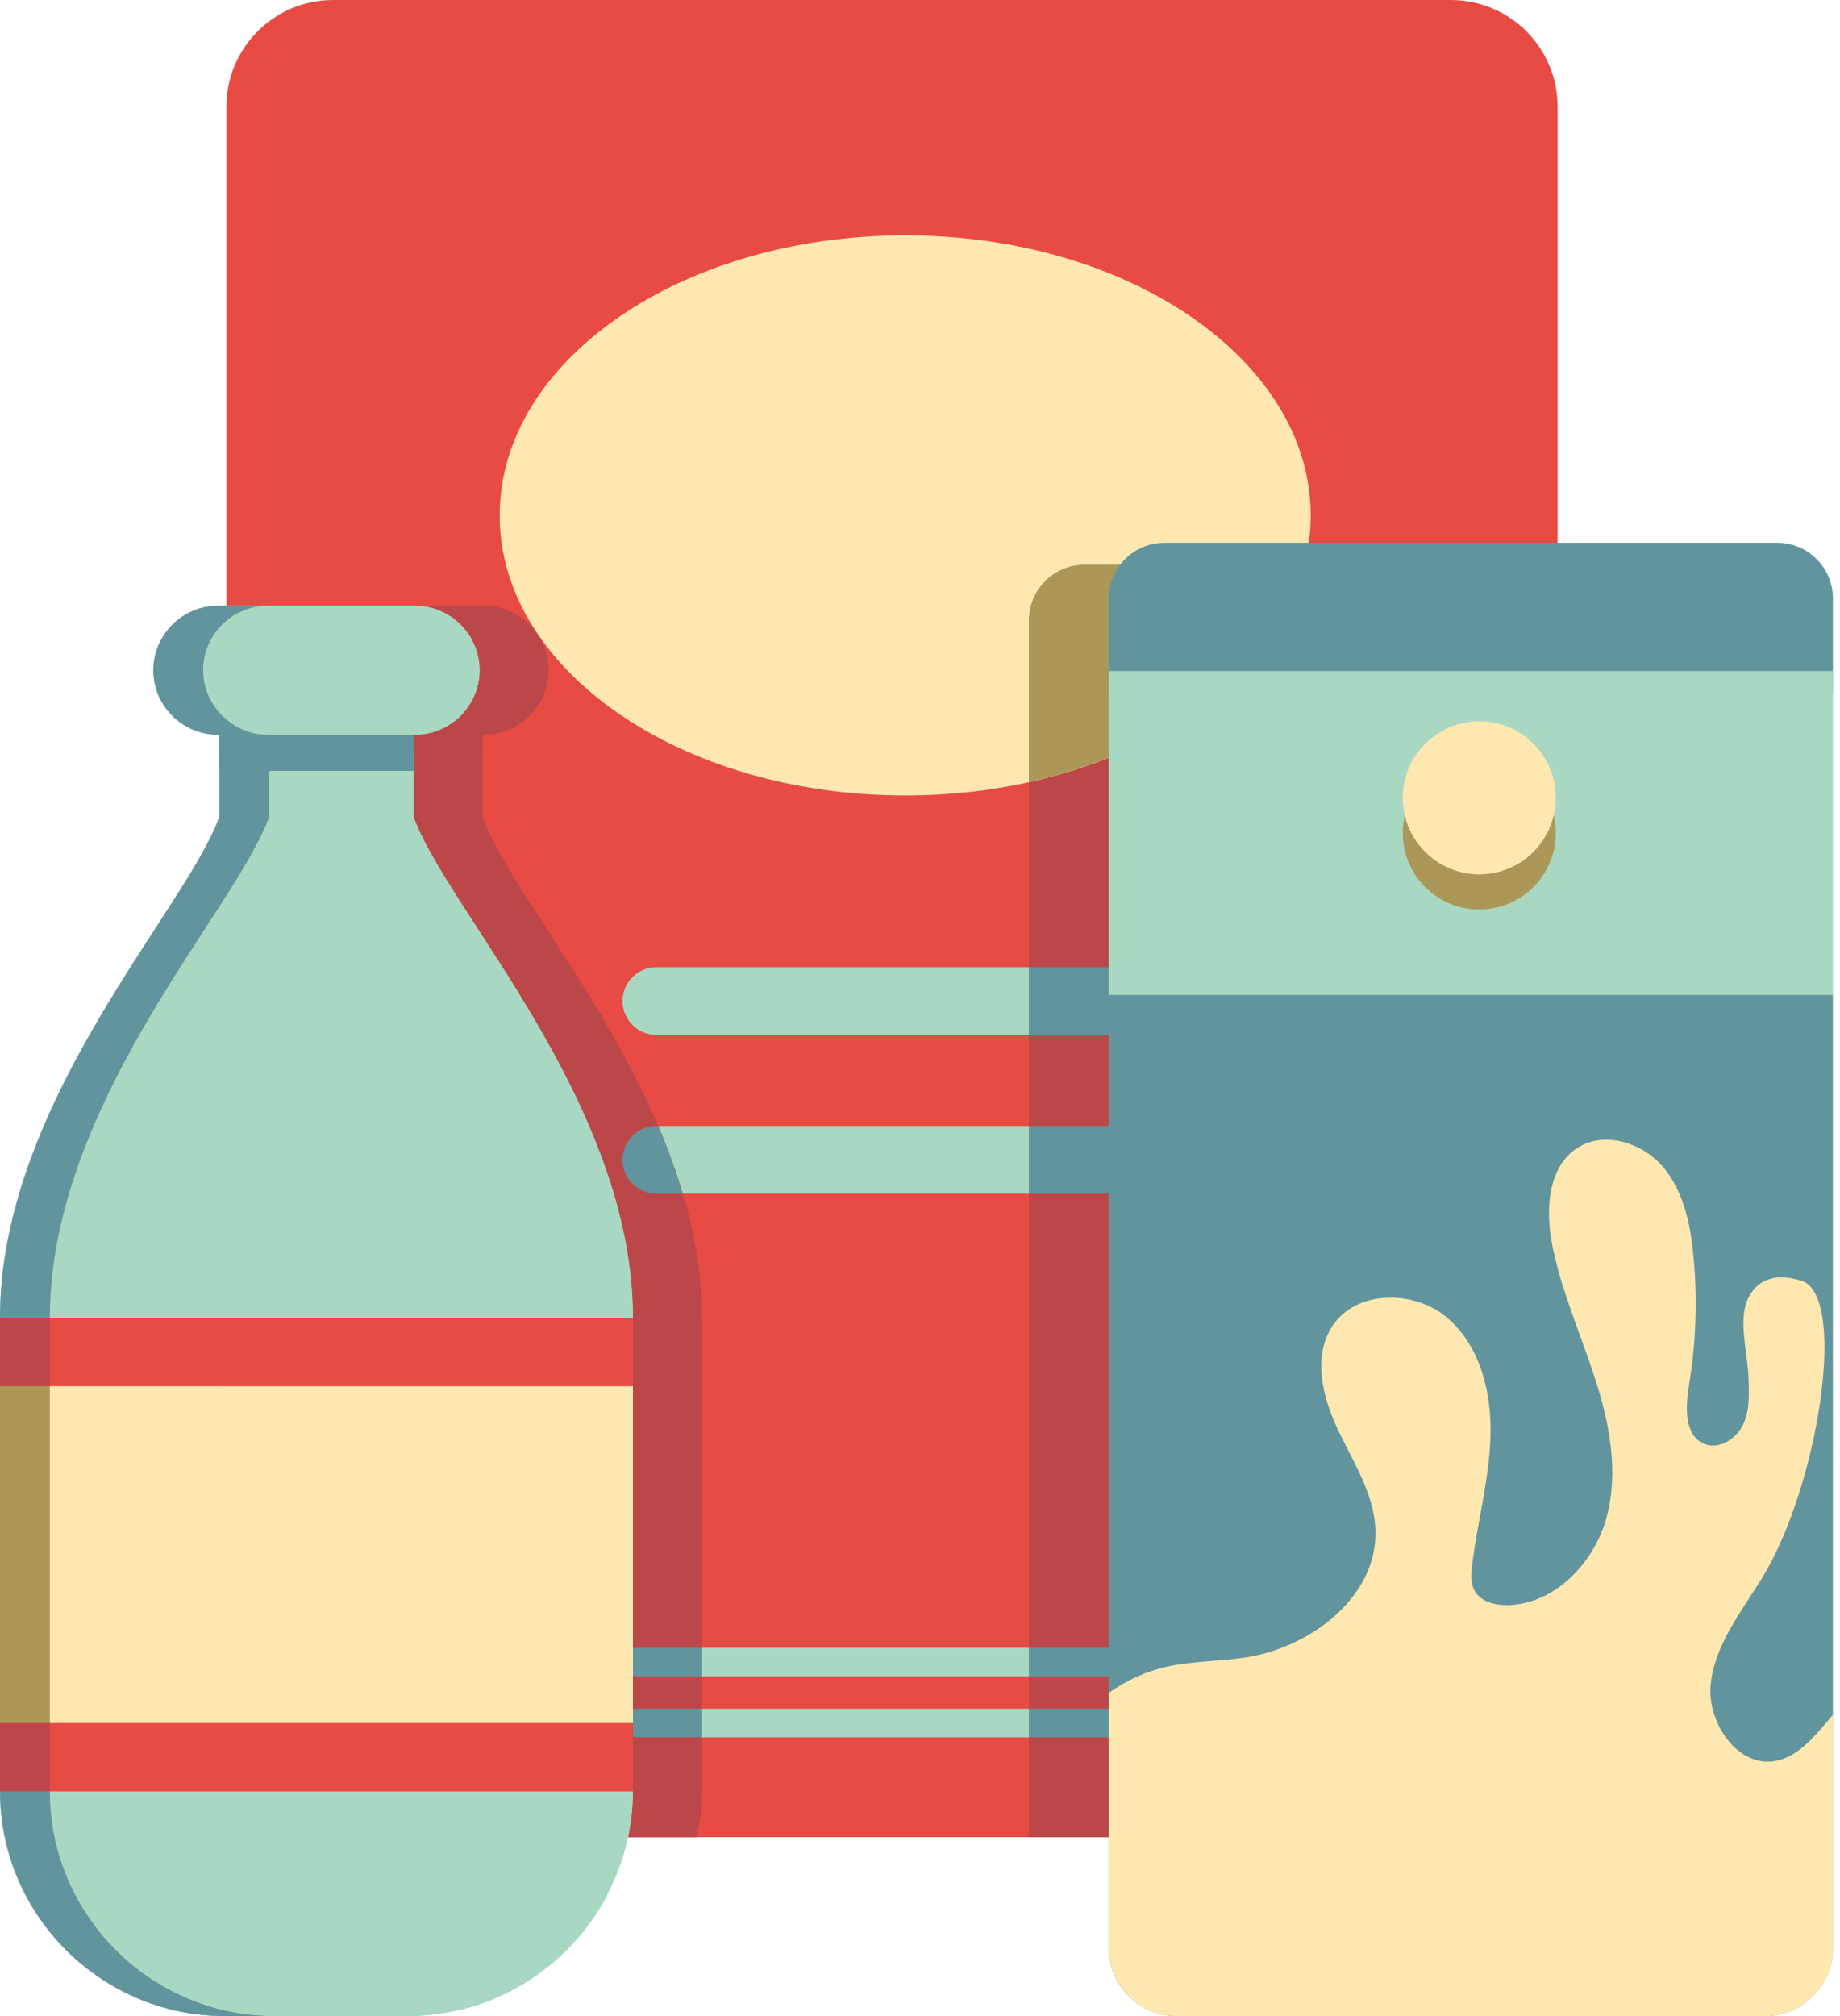 <svg width="21" height="23" viewBox="0 0 21 23" fill="none" xmlns="http://www.w3.org/2000/svg">
<path d="M16.559 0H3.802C3.129 0 2.584 0.545 2.584 1.218V19.741C2.584 20.414 3.129 20.959 3.802 20.959H16.559C17.232 20.959 17.777 20.414 17.777 19.741V1.218C17.777 0.545 17.232 0 16.559 0Z" fill="#E74B44"/>
<path d="M8.012 15.036C8.012 12.576 5.887 10.382 5.507 9.316V8.578H5.508V8.382H5.527C5.932 8.382 6.262 8.051 6.262 7.646C6.262 7.242 5.931 6.911 5.527 6.911H3.275C2.955 6.911 2.685 7.118 2.584 7.404V7.889C2.685 8.174 2.955 8.382 3.275 8.382H3.295V8.578H3.294V9.316C3.223 9.516 3.09 9.755 2.922 10.029C2.866 10.12 2.806 10.215 2.742 10.313C2.692 10.393 2.638 10.476 2.584 10.559V19.498C2.584 20.305 3.238 20.96 4.045 20.96H7.952C7.989 20.79 8.012 20.617 8.012 20.437H8.013V15.036H8.012Z" fill="#BC4749"/>
<path d="M12.378 6.442C12.027 6.442 11.743 6.727 11.743 7.077V20.959H16.316C17.123 20.959 17.777 20.305 17.777 19.498V6.442H12.378Z" fill="#BC4749"/>
<path d="M7.491 11.034C7.279 11.034 7.105 11.208 7.105 11.421C7.105 11.633 7.279 11.807 7.491 11.807H11.743V11.034H7.491Z" fill="#A9D8C2"/>
<path d="M7.513 12.846C7.62 13.097 7.714 13.355 7.792 13.618H11.743V12.846H7.513Z" fill="#A9D8C2"/>
<path d="M8.013 18.798H11.743V19.124H8.013V18.798Z" fill="#A9D8C2"/>
<path d="M8.013 19.494H11.743V19.82H8.013V19.494Z" fill="#A9D8C2"/>
<path d="M7.513 12.846H7.491C7.279 12.846 7.105 13.02 7.105 13.232C7.105 13.444 7.279 13.618 7.491 13.618H7.792C7.714 13.355 7.62 13.097 7.513 12.846Z" fill="#62949E"/>
<path d="M7.268 18.798C7.178 18.798 7.105 18.871 7.105 18.961C7.105 19.05 7.178 19.124 7.268 19.124H8.013V18.798L7.268 18.798Z" fill="#62949E"/>
<path d="M7.268 19.494C7.178 19.494 7.105 19.567 7.105 19.657C7.105 19.746 7.178 19.819 7.268 19.819H8.013V19.494L7.268 19.494Z" fill="#62949E"/>
<path d="M13.17 11.034H11.743V11.807H13.17C13.383 11.807 13.556 11.633 13.556 11.421C13.556 11.208 13.383 11.034 13.17 11.034Z" fill="#62949E"/>
<path d="M13.17 12.846H11.743V13.618H13.17C13.383 13.618 13.556 13.444 13.556 13.232C13.556 13.02 13.383 12.846 13.17 12.846Z" fill="#62949E"/>
<path d="M13.393 18.798H11.743V19.124H13.393C13.483 19.124 13.556 19.051 13.556 18.961C13.556 18.871 13.483 18.798 13.393 18.798Z" fill="#62949E"/>
<path d="M13.393 19.494H11.743V19.82H13.393C13.483 19.82 13.556 19.746 13.556 19.657C13.556 19.567 13.483 19.494 13.393 19.494Z" fill="#62949E"/>
<path d="M10.331 9.075C12.886 9.075 14.959 7.645 14.959 5.88C14.959 4.115 12.886 2.685 10.331 2.685C7.775 2.685 5.703 4.115 5.703 5.88C5.703 7.645 7.775 9.075 10.331 9.075Z" fill="#FFE8AF"/>
<path d="M12.378 6.442C12.027 6.442 11.743 6.727 11.743 7.077V8.922C13.356 8.565 14.581 7.614 14.883 6.442L12.378 6.442Z" fill="#AB9758"/>
<path d="M0 15.036C0 14.728 0.034 14.425 0.092 14.127C0.034 14.425 0 14.728 0 15.036Z" fill="#62949E"/>
<path d="M2.252 9.83C2.364 9.637 2.452 9.465 2.505 9.315C2.452 9.465 2.364 9.638 2.252 9.83Z" fill="#62949E"/>
<path d="M4.718 9.315V8.578H2.505V9.315C2.434 9.515 2.301 9.755 2.133 10.028C2.076 10.12 2.016 10.215 1.953 10.313C1.827 10.51 1.688 10.721 1.545 10.945C1.402 11.169 1.255 11.405 1.11 11.653C1.038 11.776 0.966 11.903 0.896 12.032C0.547 12.676 0.239 13.384 0.092 14.127C0.033 14.425 0 14.728 0 15.036H7.223C7.223 12.576 5.098 10.381 4.718 9.315Z" fill="#A9D8C2"/>
<path d="M7.223 20.436H0C0 20.701 0.041 20.956 0.116 21.197C0.191 21.437 0.301 21.663 0.439 21.867C0.532 22.004 0.637 22.131 0.753 22.247C0.927 22.421 1.126 22.571 1.344 22.689C1.708 22.887 2.123 23 2.564 23H4.66C4.77 23 4.878 22.991 4.985 22.977C5.014 22.973 5.043 22.968 5.072 22.964C5.157 22.95 5.24 22.932 5.322 22.91C5.344 22.904 5.366 22.899 5.387 22.893C5.489 22.863 5.588 22.826 5.683 22.784C5.699 22.777 5.714 22.769 5.73 22.762C5.812 22.724 5.892 22.681 5.969 22.635C5.988 22.623 6.007 22.612 6.026 22.6C6.207 22.485 6.372 22.349 6.519 22.194C6.529 22.183 6.538 22.172 6.548 22.162C6.616 22.087 6.68 22.009 6.739 21.927C6.744 21.921 6.748 21.916 6.753 21.909C6.817 21.818 6.877 21.722 6.93 21.621C6.928 21.622 6.926 21.623 6.924 21.624C7.113 21.268 7.223 20.865 7.223 20.436Z" fill="#A9D8C2"/>
<path d="M0 15.036H7.224V15.816H0V15.036Z" fill="#E74B44"/>
<path d="M0 19.657H7.224V20.436H0V19.657Z" fill="#E74B44"/>
<path d="M0 15.815H7.224V19.657H0V15.815Z" fill="#FFE8AF"/>
<path d="M2.505 8.186H4.719V8.795H2.505V8.186Z" fill="#62949E"/>
<path d="M4.738 6.911H2.486C2.081 6.911 1.75 7.242 1.75 7.646C1.75 8.051 2.081 8.382 2.486 8.382H4.738C5.142 8.382 5.473 8.051 5.473 7.646C5.473 7.242 5.142 6.911 4.738 6.911Z" fill="#A9D8C2"/>
<path d="M0 15.036C0 14.728 0.034 14.425 0.092 14.127C0.034 14.425 0 14.728 0 15.036Z" fill="#62949E"/>
<path d="M2.252 9.83C2.364 9.637 2.452 9.465 2.505 9.315C2.452 9.465 2.364 9.638 2.252 9.83Z" fill="#62949E"/>
<path d="M4.718 9.315V8.578H2.505V9.315C2.434 9.515 2.301 9.755 2.133 10.028C2.076 10.12 2.016 10.215 1.953 10.313C1.827 10.51 1.688 10.721 1.545 10.945C1.402 11.169 1.255 11.405 1.11 11.653C1.038 11.776 0.966 11.903 0.896 12.032C0.547 12.676 0.239 13.384 0.092 14.127C0.033 14.425 0 14.728 0 15.036H7.223C7.223 12.576 5.098 10.381 4.718 9.315Z" fill="#A9D8C2"/>
<path d="M7.223 20.436H0C0 20.701 0.041 20.956 0.116 21.197C0.191 21.437 0.301 21.663 0.439 21.867C0.532 22.004 0.637 22.131 0.753 22.247C0.927 22.421 1.126 22.571 1.344 22.689C1.708 22.887 2.123 23 2.564 23H4.66C4.77 23 4.878 22.991 4.985 22.977C5.014 22.973 5.043 22.968 5.072 22.964C5.157 22.95 5.24 22.932 5.322 22.91C5.344 22.904 5.366 22.899 5.387 22.893C5.489 22.863 5.588 22.826 5.683 22.784C5.699 22.777 5.714 22.769 5.73 22.762C5.812 22.724 5.892 22.681 5.969 22.635C5.988 22.623 6.007 22.612 6.026 22.6C6.207 22.485 6.372 22.349 6.519 22.194C6.529 22.183 6.538 22.172 6.548 22.162C6.616 22.087 6.68 22.009 6.739 21.927C6.744 21.921 6.748 21.916 6.753 21.909C6.817 21.818 6.877 21.722 6.93 21.621C6.928 21.622 6.926 21.623 6.924 21.624C7.113 21.268 7.223 20.865 7.223 20.436Z" fill="#A9D8C2"/>
<path d="M0 15.036H7.224V15.816H0V15.036Z" fill="#E74B44"/>
<path d="M0 19.657H7.224V20.436H0V19.657Z" fill="#E74B44"/>
<path d="M0 15.815H7.224V19.657H0V15.815Z" fill="#FFE8AF"/>
<path d="M2.505 8.186H4.719V8.795H2.505V8.186Z" fill="#62949E"/>
<path d="M4.738 6.911H2.486C2.081 6.911 1.75 7.242 1.75 7.646C1.75 8.051 2.081 8.382 2.486 8.382H4.738C5.142 8.382 5.473 8.051 5.473 7.646C5.473 7.242 5.142 6.911 4.738 6.911Z" fill="#A9D8C2"/>
<path d="M0 15.036H0.569V15.816H0V15.036Z" fill="#BC4749"/>
<path d="M0 19.657H0.569V20.436H0V19.657Z" fill="#BC4749"/>
<path d="M0 15.815H0.569V19.657H0V15.815Z" fill="#AB9758"/>
<path d="M2.505 8.382H3.074V8.578H2.505V8.382Z" fill="#62949E"/>
<path d="M2.505 8.578H3.074V8.795H2.505V8.578Z" fill="#62949E"/>
<path d="M2.505 8.795V8.578H2.505V9.316C2.434 9.515 2.301 9.755 2.133 10.029C2.076 10.12 2.016 10.215 1.953 10.313C1.827 10.51 1.688 10.722 1.545 10.945C1.402 11.169 1.255 11.406 1.11 11.653C1.038 11.777 0.966 11.903 0.896 12.032C0.547 12.676 0.239 13.384 0.092 14.128C0.033 14.425 0 14.728 0 15.036H0.569C0.569 14.729 0.602 14.425 0.661 14.128C0.808 13.384 1.115 12.677 1.465 12.032C1.534 11.903 1.606 11.777 1.678 11.653C1.823 11.406 1.971 11.169 2.114 10.945C2.257 10.722 2.395 10.51 2.522 10.313C2.585 10.215 2.645 10.12 2.701 10.029C2.869 9.755 3.002 9.516 3.073 9.316V8.795L2.505 8.795Z" fill="#62949E"/>
<path d="M1.913 22.689C1.695 22.571 1.496 22.421 1.322 22.247C1.205 22.131 1.1 22.004 1.008 21.867C0.869 21.663 0.76 21.437 0.684 21.197C0.609 20.956 0.569 20.701 0.569 20.436H0C0 20.701 0.041 20.956 0.116 21.197C0.191 21.437 0.301 21.663 0.439 21.867C0.532 22.004 0.637 22.131 0.753 22.247C0.927 22.421 1.126 22.571 1.344 22.689C1.708 22.887 2.123 23 2.564 23H3.132C2.691 23 2.276 22.887 1.913 22.689Z" fill="#62949E"/>
<path d="M2.593 8.186C2.58 8.186 2.567 8.182 2.554 8.182C2.41 8.047 2.318 7.857 2.318 7.646C2.318 7.242 2.649 6.911 3.054 6.911H2.485C2.081 6.911 1.75 7.242 1.75 7.646C1.75 8.051 2.081 8.382 2.485 8.382H3.054C2.863 8.382 2.69 8.306 2.559 8.185H2.593V8.186Z" fill="#62949E"/>
<path d="M3.074 8.578H3.074V8.795H3.074V8.578Z" fill="#62949E"/>
<path d="M0.569 15.036C0.569 14.728 0.602 14.425 0.661 14.127C0.602 14.425 0.569 14.728 0.569 15.036Z" fill="#62949E"/>
<path d="M3.009 9.473C3.034 9.418 3.056 9.365 3.074 9.315C3.056 9.365 3.034 9.418 3.009 9.473Z" fill="#62949E"/>
<path d="M12.655 11.342V22.225C12.655 22.653 13.002 23 13.43 23H20.144C20.572 23 20.919 22.653 20.919 22.225V11.342H12.655Z" fill="#62949E"/>
<path d="M20.284 6.192H13.29C12.939 6.192 12.655 6.476 12.655 6.827V7.913H20.919V6.827C20.919 6.476 20.635 6.192 20.284 6.192Z" fill="#62949E"/>
<path d="M12.655 7.655H20.919V11.351H12.655V7.655Z" fill="#A9D8C2"/>
<path d="M16.883 10.376C17.366 10.376 17.756 9.985 17.756 9.503C17.756 9.021 17.366 8.63 16.883 8.63C16.401 8.63 16.01 9.021 16.01 9.503C16.01 9.985 16.401 10.376 16.883 10.376Z" fill="#AB9758"/>
<path d="M16.883 9.975C17.366 9.975 17.756 9.584 17.756 9.102C17.756 8.62 17.366 8.229 16.883 8.229C16.401 8.229 16.01 8.62 16.01 9.102C16.01 9.584 16.401 9.975 16.883 9.975Z" fill="#FFE8AF"/>
<path d="M20.285 20.085C19.844 20.186 19.477 19.659 19.525 19.209C19.574 18.759 19.875 18.385 20.112 18C20.739 16.979 21.081 14.86 20.587 14.621C20.299 14.522 20.071 14.571 19.952 14.81C19.834 15.049 19.944 15.434 19.955 15.7C19.962 15.885 19.974 16.078 19.897 16.246C19.821 16.414 19.621 16.543 19.45 16.472C19.219 16.376 19.236 16.049 19.277 15.802C19.357 15.318 19.374 14.824 19.328 14.336C19.294 13.972 19.217 13.594 18.982 13.315C18.746 13.036 18.311 12.898 18.004 13.095C17.672 13.308 17.638 13.781 17.71 14.17C17.808 14.701 18.033 15.2 18.2 15.714C18.368 16.228 18.477 16.784 18.337 17.307C18.197 17.829 17.748 18.299 17.208 18.312C17.062 18.315 16.898 18.273 16.828 18.145C16.782 18.06 16.79 17.957 16.801 17.86C16.86 17.368 16.996 16.884 17.011 16.388C17.026 15.892 16.896 15.359 16.52 15.036C16.143 14.713 15.48 14.713 15.207 15.127C14.981 15.47 15.091 15.932 15.266 16.303C15.442 16.675 15.68 17.036 15.698 17.447C15.729 18.206 14.968 18.794 14.216 18.909C13.921 18.954 13.619 18.949 13.327 19.012C13.084 19.064 12.857 19.169 12.656 19.312V22.225C12.656 22.653 13.003 23 13.431 23H20.144C20.573 23 20.92 22.653 20.92 22.225V19.562C20.733 19.781 20.545 20.026 20.285 20.085Z" fill="#FFE8AF"/>
</svg>

